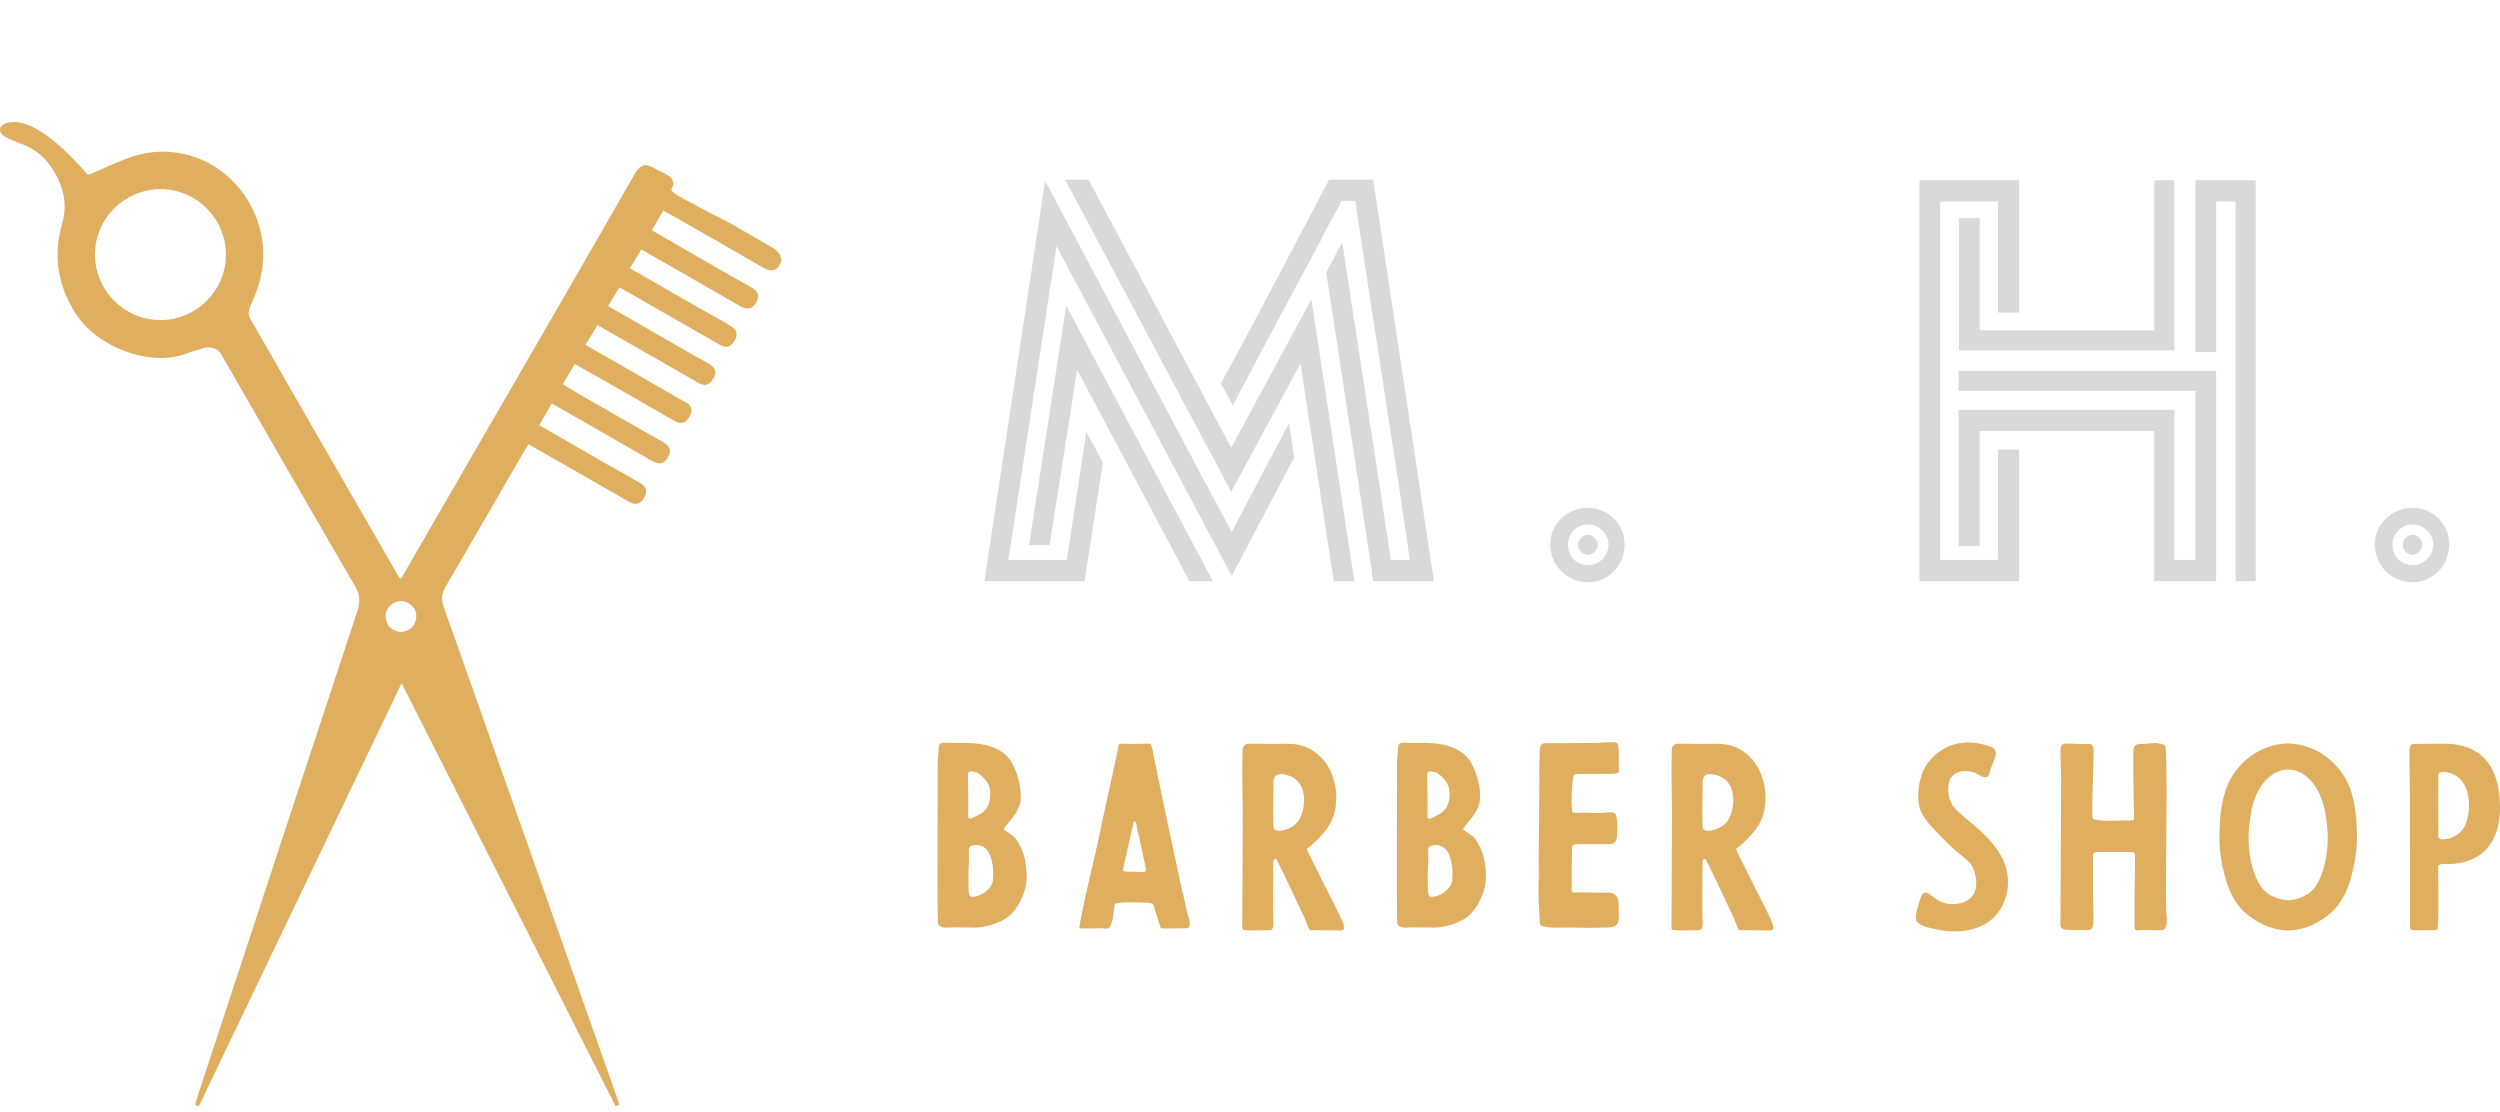 <svg width="200" height="89" viewBox="0 0 200 89" fill="none" xmlns="http://www.w3.org/2000/svg">
<g clip-path="url(#clip0_18_58)">
<path d="M32.128 54.652C26.655 66.073 21.279 77.289 15.904 88.505C15.804 88.466 15.703 88.426 15.603 88.387C15.687 88.109 15.765 87.829 15.856 87.554C20.099 74.649 24.337 61.744 28.6 48.846C28.839 48.123 28.797 47.567 28.407 46.898C24.802 40.703 21.235 34.486 17.656 28.275C17.574 28.133 17.074 27.547 16.073 27.91C15.638 28.046 15.208 28.182 14.783 28.33C11.881 29.34 7.733 27.753 6.022 25.037C4.605 22.786 4.236 20.429 4.979 17.856C5.513 16.009 4.891 14.266 3.595 12.715C3.333 12.454 3.042 12.218 2.726 12.013C2.545 11.895 2.355 11.788 2.158 11.692C1.887 11.56 1.442 11.41 1.029 11.244C0.588 11.067 0.19 10.848 0.053 10.62C-0.04 10.359 -0.023 10.14 0.207 9.989C0.608 9.727 1.107 9.778 1.255 9.773C3.352 9.874 5.901 12.755 6.702 13.618C6.924 13.857 6.946 14.057 7.306 13.9C7.666 13.744 7.542 13.8 7.599 13.774C7.812 13.681 9.882 12.694 11.04 12.393C15.395 11.26 19.685 13.981 20.803 18.341C21.368 20.547 20.96 22.53 20.016 24.503C19.891 24.766 19.852 25.203 19.986 25.438C23.923 32.32 27.887 39.187 31.85 46.055C31.868 46.086 31.903 46.146 31.942 46.199C31.998 46.275 32.063 46.335 32.101 46.269C32.107 46.259 32.145 46.194 32.209 46.081C32.863 44.951 36.288 39.022 38.105 35.878C42.328 28.574 46.565 21.279 50.754 13.956C51.222 13.139 51.668 13.019 52.398 13.483C52.879 13.789 53.623 13.982 53.801 14.412C54.194 15.358 52.574 14.856 55.596 16.377C56.591 16.967 58.102 17.663 58.673 18.004C59.245 18.345 61.744 19.785 61.88 19.864C62.017 19.943 62.759 20.489 62.406 21.133C62.027 21.823 61.547 21.698 60.975 21.366C58.673 20.026 56.356 18.711 54.044 17.388C53.744 17.216 53.438 17.055 53.061 16.849C52.761 17.366 52.48 17.848 52.147 18.422C53.324 19.103 54.464 19.765 55.606 20.422C57.036 21.244 58.46 22.076 59.904 22.873C60.46 23.181 60.893 23.479 60.494 24.192C60.105 24.887 59.623 24.734 59.06 24.407C56.509 22.928 53.948 21.47 51.301 19.953C50.998 20.455 50.716 20.923 50.393 21.459C53.072 22.995 55.671 24.506 58.294 25.973C58.992 26.364 59.113 26.787 58.657 27.414C58.27 27.946 57.852 27.74 57.412 27.486C55.103 26.157 52.79 24.835 50.478 23.511C50.203 23.354 49.926 23.201 49.552 22.992C49.26 23.469 48.977 23.933 48.643 24.479C50.298 25.433 51.883 26.348 53.469 27.259C54.542 27.875 55.609 28.502 56.696 29.091C57.225 29.378 57.358 29.747 57.078 30.258C56.788 30.789 56.409 30.945 55.827 30.608C53.194 29.081 50.545 27.58 47.802 26.012C47.49 26.524 47.186 27.022 46.84 27.59C49.223 28.959 51.552 30.296 53.882 31.633C54.184 31.806 54.48 31.995 54.794 32.145C55.341 32.407 55.449 32.803 55.171 33.311C54.878 33.844 54.495 33.99 53.917 33.654C51.615 32.314 49.296 31.001 46.983 29.68C46.683 29.508 46.377 29.346 45.979 29.127C45.663 29.661 45.366 30.162 45.021 30.744C45.479 31.019 45.874 31.264 46.277 31.496C48.477 32.76 50.671 34.034 52.885 35.273C53.463 35.597 53.83 35.912 53.426 36.603C53.011 37.311 52.523 37.083 51.982 36.77C49.404 35.281 46.819 33.807 44.145 32.275C43.806 32.859 43.496 33.393 43.136 34.012C44.118 34.579 45.04 35.117 45.966 35.648C47.699 36.642 49.428 37.644 51.173 38.617C51.699 38.91 51.832 39.274 51.553 39.784C51.261 40.316 50.882 40.469 50.301 40.133C47.667 38.606 45.019 37.105 42.289 35.544C42.115 35.82 41.944 36.074 41.791 36.338C39.741 39.879 37.705 43.428 35.633 46.956C35.311 47.503 35.29 47.961 35.497 48.547C40.02 61.321 44.526 74.102 49.034 86.882C49.209 87.378 49.377 87.876 49.548 88.374C49.449 88.417 49.35 88.461 49.251 88.504C43.574 77.278 37.896 66.054 32.128 54.652ZM18.074 20.396C18.086 17.533 15.762 15.161 12.914 15.129C10.009 15.097 7.612 17.446 7.599 20.339C7.586 23.24 9.951 25.609 12.856 25.604C15.714 25.599 18.062 23.256 18.074 20.396ZM32.049 50.567C32.769 50.493 33.224 50.126 33.301 49.396C33.373 48.719 32.788 48.107 32.104 48.092C31.422 48.077 30.808 48.664 30.85 49.344C30.895 50.078 31.34 50.46 32.049 50.567Z" fill="#DFAE5F"/>
<path d="M85.21 14.375L98.495 39.343L104.038 29.081L106.695 46.489H108.345L104.909 23.95L98.495 35.815L87.088 14.375H85.21ZM99.824 26.698L97.67 30.684L98.632 32.425L101.656 26.698L105.688 19.185L105.825 18.865L107.337 16.07H108.436L108.574 17.169L112.01 39.526L112.788 44.794H111.277L107.795 22.117L107.383 19.369L106.1 21.797L109.765 45.802H109.719L109.856 46.489H114.713L109.856 14.375H106.329L99.824 26.698ZM97.029 39.755L83.881 14.971L83.606 14.512L78.75 46.489H86.767L88.233 37.006L87.271 35.219L86.905 34.532L85.347 44.794H80.674L84.522 19.689L98.541 46.077L103.534 36.594L103.168 34.166L103.122 33.845L98.541 42.55L97.029 39.755ZM86.172 29.585L95.151 46.489H97.029L85.301 24.454L82.323 43.603H83.973L86.172 29.585ZM127.036 46.581C125.341 46.581 124.012 45.207 124.012 43.557C124.012 41.954 125.341 40.625 127.036 40.625C128.685 40.625 129.968 41.954 129.968 43.557C129.968 45.207 128.685 46.581 127.036 46.581ZM127.036 41.954C126.12 41.954 125.433 42.687 125.433 43.557C125.433 44.519 126.12 45.207 127.036 45.207C127.952 45.207 128.685 44.474 128.685 43.557C128.685 42.687 127.906 41.954 127.036 41.954ZM126.257 43.557C126.257 43.191 126.624 42.779 127.036 42.779C127.448 42.779 127.815 43.191 127.815 43.557C127.815 43.97 127.448 44.382 127.036 44.382C126.624 44.382 126.257 44.061 126.257 43.557ZM153.561 14.421H161.533V25.003H159.838V16.116H155.21V44.794H159.838V35.953H161.533V46.489H153.561V14.421ZM156.722 17.444H158.372V26.424H172.344V14.421H173.948V28.027H156.722V17.444ZM178.85 16.116H177.292V28.165H175.643V14.421H180.453V46.489H178.85V16.116ZM172.344 34.486H158.372V43.695H156.676V32.791H173.948V44.794H175.643V31.28H156.676V29.676H177.292V46.489H172.344V34.486ZM193.006 46.581C191.31 46.581 189.982 45.207 189.982 43.557C189.982 41.954 191.31 40.625 193.006 40.625C194.655 40.625 195.937 41.954 195.937 43.557C195.937 45.207 194.655 46.581 193.006 46.581ZM193.006 41.954C192.089 41.954 191.402 42.687 191.402 43.557C191.402 44.519 192.089 45.207 193.006 45.207C193.922 45.207 194.655 44.474 194.655 43.557C194.655 42.687 193.876 41.954 193.006 41.954ZM192.227 43.557C192.227 43.191 192.593 42.779 193.006 42.779C193.418 42.779 193.784 43.191 193.784 43.557C193.784 43.97 193.418 44.382 193.006 44.382C192.593 44.382 192.227 44.061 192.227 43.557Z" fill="#D9D9D9"/>
<path d="M75.018 61.026C75.018 61.981 74.978 72.247 75.018 73.162C75.038 73.381 75.038 73.6 75.038 73.819C75.038 73.978 75.137 74.078 75.276 74.137C75.396 74.177 75.555 74.217 75.674 74.217C76.251 74.157 76.868 74.217 77.465 74.197C78.499 74.277 79.434 74.038 80.33 73.56C81.165 73.083 81.623 72.227 81.941 71.332C82.2 70.576 82.16 69.681 82.021 68.905C81.901 68.209 81.583 67.532 81.165 66.975C81.106 66.895 80.25 66.358 80.29 66.319C80.807 65.582 81.543 64.966 81.643 64.05C81.722 63.255 81.543 62.439 81.265 61.703C81.086 61.225 80.847 60.768 80.469 60.41C79.832 59.813 78.877 59.554 78.042 59.474C77.186 59.395 76.391 59.455 75.535 59.415C75.237 59.415 75.097 59.534 75.097 59.852C75.097 60.27 75.018 60.608 75.018 61.026ZM77.465 64.647C77.445 64.428 77.465 62.678 77.425 62.021C77.405 61.782 77.544 61.663 77.803 61.723C78.002 61.762 78.161 61.782 78.32 61.902C78.818 62.28 79.196 62.737 79.216 63.374C79.216 63.692 79.216 64.011 79.096 64.309C78.957 64.667 78.758 64.946 78.4 65.125C78.161 65.244 77.942 65.383 77.704 65.483C77.584 65.523 77.465 65.463 77.445 65.344C77.445 65.105 77.465 64.647 77.465 64.647ZM79.454 69.919C79.454 70.019 79.434 70.198 79.434 70.377C79.415 70.974 78.639 71.73 77.743 71.75C77.684 71.75 77.584 71.69 77.564 71.63C77.525 71.511 77.485 71.372 77.485 71.233C77.465 70.616 77.485 70.019 77.485 69.362C77.544 68.945 77.505 68.507 77.505 68.069C77.525 67.731 77.604 67.671 77.922 67.612C78.4 67.552 78.838 67.751 79.056 68.129C79.315 68.587 79.415 69.084 79.454 69.601V69.919ZM88.174 74.257C88.234 74.277 88.413 74.277 88.592 74.277C88.99 74.277 89.109 72.844 89.149 72.546C89.169 72.307 89.229 72.287 89.428 72.247C90.423 72.128 90.92 72.207 91.915 72.227C92.134 72.227 92.253 72.327 92.313 72.506L92.452 72.963C92.571 73.302 92.671 73.719 92.79 74.058C92.87 74.296 92.89 74.277 93.128 74.277C93.447 74.277 94.601 74.277 94.939 74.257C95.396 74.257 95.078 73.322 95.018 73.162C94.839 72.605 94.8 72.028 94.621 71.471C94.541 71.233 92.273 60.469 92.173 59.872C92.034 59.514 92.153 59.494 91.835 59.494C91.159 59.494 90.442 59.534 89.746 59.494C89.468 59.494 89.487 59.574 89.448 59.872C89.408 60.151 88.692 63.314 88.413 64.627C88.055 66.279 87.737 67.87 87.339 69.502C87.2 70.079 86.245 74.237 86.364 74.257C86.424 74.296 86.523 74.277 86.603 74.277C87.1 74.277 87.558 74.277 88.174 74.257ZM90.781 69.74H90.363C89.806 69.74 89.786 69.74 89.925 69.163C90.025 68.726 90.562 66.358 90.681 65.781C90.701 65.742 90.741 65.702 90.761 65.702C90.801 65.702 90.84 65.742 90.86 65.761C90.94 66 91.019 66.597 91.099 66.836C91.278 67.592 91.397 68.228 91.576 69.044C91.756 69.76 91.676 69.76 91.318 69.76C91.139 69.76 90.96 69.74 90.781 69.74ZM101.848 72.924C101.848 72.406 101.848 69.144 101.868 68.885C101.888 68.825 101.928 68.706 102.008 68.706C102.087 68.706 102.127 68.746 102.147 68.805C102.943 70.357 103.639 71.909 104.355 73.421C104.455 73.64 104.674 74.277 104.733 74.336C104.813 74.456 104.952 74.416 105.072 74.416L107.26 74.436C107.519 74.436 107.578 74.277 107.519 74.058C107.359 73.461 106.225 71.352 105.967 70.835C105.788 70.437 104.594 68.129 104.554 67.95C104.514 67.87 104.813 67.731 104.853 67.671C105.808 66.816 106.663 65.941 106.842 64.608C107.041 63.294 106.743 61.862 105.887 60.807C105.231 60.032 104.375 59.574 103.361 59.514C102.744 59.474 102.147 59.534 101.53 59.514C100.993 59.494 100.615 59.494 99.939 59.494C99.62 59.494 99.421 59.673 99.401 60.012V60.25C99.362 61.782 99.401 63.314 99.421 64.826C99.421 67.134 99.382 73.222 99.382 74.097C99.382 74.356 99.421 74.416 99.66 74.416C99.799 74.416 99.958 74.436 100.098 74.436C100.655 74.436 100.993 74.416 101.57 74.416C102.008 74.416 101.848 73.7 101.848 72.924ZM101.848 65.165L101.868 63.155C101.888 62.857 101.789 62.26 102.067 62.041C102.445 61.762 103.221 62.041 103.559 62.28C104.554 62.956 104.475 64.627 103.938 65.562C103.679 66 103.241 66.259 102.744 66.398C102.445 66.478 101.888 66.577 101.868 66.1C101.868 65.781 101.848 65.165 101.848 65.165ZM111.762 61.026C111.762 61.981 111.723 72.247 111.762 73.162C111.782 73.381 111.782 73.6 111.782 73.819C111.782 73.978 111.882 74.078 112.021 74.137C112.14 74.177 112.299 74.217 112.419 74.217C112.996 74.157 113.613 74.217 114.209 74.197C115.244 74.277 116.179 74.038 117.074 73.56C117.91 73.083 118.368 72.227 118.686 71.332C118.945 70.576 118.905 69.681 118.765 68.905C118.646 68.209 118.328 67.532 117.91 66.975C117.85 66.895 116.995 66.358 117.035 66.319C117.552 65.582 118.288 64.966 118.387 64.05C118.467 63.255 118.288 62.439 118.009 61.703C117.83 61.225 117.592 60.768 117.214 60.41C116.577 59.813 115.622 59.554 114.786 59.474C113.931 59.395 113.135 59.455 112.28 59.415C111.981 59.415 111.842 59.534 111.842 59.852C111.842 60.27 111.762 60.608 111.762 61.026ZM114.209 64.647C114.19 64.428 114.209 62.678 114.17 62.021C114.15 61.782 114.289 61.663 114.548 61.723C114.747 61.762 114.906 61.782 115.065 61.902C115.562 62.28 115.94 62.737 115.96 63.374C115.96 63.692 115.96 64.011 115.841 64.309C115.702 64.667 115.503 64.946 115.145 65.125C114.906 65.244 114.687 65.383 114.448 65.483C114.329 65.523 114.209 65.463 114.19 65.344C114.19 65.105 114.209 64.647 114.209 64.647ZM116.199 69.919C116.199 70.019 116.179 70.198 116.179 70.377C116.159 70.974 115.383 71.73 114.488 71.75C114.428 71.75 114.329 71.69 114.309 71.63C114.269 71.511 114.229 71.372 114.229 71.233C114.209 70.616 114.229 70.019 114.229 69.362C114.289 68.945 114.249 68.507 114.249 68.069C114.269 67.731 114.349 67.671 114.667 67.612C115.145 67.552 115.582 67.751 115.801 68.129C116.06 68.587 116.159 69.084 116.199 69.601V69.919ZM123.109 70.337H123.089C123.089 70.835 123.069 71.352 123.089 71.869C123.109 72.506 123.148 73.143 123.188 73.779C123.188 73.998 123.248 74.058 123.447 74.097C123.865 74.197 124.263 74.217 124.68 74.217C125.755 74.177 126.829 74.257 127.903 74.217C128.341 74.197 128.54 74.237 128.978 74.157C129.376 74.078 129.515 73.859 129.515 73.262C129.475 72.884 129.495 72.725 129.495 72.267C129.495 71.611 129.037 71.392 128.64 71.412C128.361 71.432 127.028 71.392 126.491 71.392C125.596 71.412 125.735 71.531 125.735 70.596C125.735 69.84 125.755 68.865 125.755 68.089C125.755 67.671 125.794 67.532 126.192 67.532H128.679C129.077 67.592 129.356 67.313 129.356 66.895C129.356 66.478 129.396 66.458 129.396 66.04L129.336 65.443C129.296 65.105 129.177 64.986 128.838 64.986C128.62 64.986 128.401 65.005 128.182 65.025C127.326 65.085 126.929 64.966 126.093 65.025C125.814 65.025 125.775 64.986 125.755 64.727C125.675 63.951 125.755 63.095 125.834 62.319C125.854 62.001 125.934 61.941 126.232 61.922L129.037 61.902C129.415 61.862 129.535 61.882 129.515 61.504C129.475 60.927 129.535 60.33 129.475 59.753C129.435 59.435 129.336 59.375 128.978 59.375C128.381 59.395 128.242 59.395 127.645 59.435C127.048 59.455 124.66 59.455 124.083 59.455C123.248 59.455 123.188 59.395 123.168 60.41C123.129 61.205 123.148 62.021 123.148 62.837C123.148 64.23 123.069 69.223 123.109 70.337ZM136.186 72.924C136.186 72.406 136.186 69.144 136.206 68.885C136.226 68.825 136.265 68.706 136.345 68.706C136.425 68.706 136.464 68.746 136.484 68.805C137.28 70.357 137.976 71.909 138.693 73.421C138.792 73.64 139.011 74.277 139.071 74.336C139.15 74.456 139.289 74.416 139.409 74.416L141.597 74.436C141.856 74.436 141.916 74.277 141.856 74.058C141.697 73.461 140.563 71.352 140.304 70.835C140.125 70.437 138.931 68.129 138.892 67.95C138.852 67.87 139.15 67.731 139.19 67.671C140.145 66.816 141 65.941 141.18 64.608C141.378 63.294 141.08 61.862 140.225 60.807C139.568 60.032 138.713 59.574 137.698 59.514C137.081 59.474 136.484 59.534 135.867 59.514C135.33 59.494 134.952 59.494 134.276 59.494C133.958 59.494 133.759 59.673 133.739 60.012V60.25C133.699 61.782 133.739 63.314 133.759 64.826C133.759 67.134 133.719 73.222 133.719 74.097C133.719 74.356 133.759 74.416 133.997 74.416C134.137 74.416 134.296 74.436 134.435 74.436C134.992 74.436 135.33 74.416 135.907 74.416C136.345 74.416 136.186 73.7 136.186 72.924ZM136.186 65.165L136.206 63.155C136.226 62.857 136.126 62.26 136.405 62.041C136.783 61.762 137.559 62.041 137.897 62.28C138.892 62.956 138.812 64.627 138.275 65.562C138.016 66 137.578 66.259 137.081 66.398C136.783 66.478 136.226 66.577 136.206 66.1C136.206 65.781 136.186 65.165 136.186 65.165ZM157.327 59.395C156.949 59.415 156.571 59.474 156.193 59.594C155.377 59.872 154.641 60.429 154.143 61.146C153.706 61.802 153.527 62.578 153.467 63.354C153.427 63.951 153.487 64.568 153.765 65.105C154.064 65.682 154.581 66.179 155.019 66.657C155.417 67.075 155.815 67.492 156.252 67.87C156.65 68.248 157.108 68.547 157.506 68.945C158.083 69.522 158.301 70.835 157.884 71.551C157.386 72.347 156.212 72.466 155.437 72.207C155.039 72.068 154.68 71.77 154.342 71.531C154.143 71.392 153.905 71.332 153.765 71.571C153.686 71.69 153.646 71.829 153.606 71.949C153.467 72.446 153.288 72.904 153.268 73.441C153.248 74.058 154.422 74.237 154.86 74.336C156.809 74.794 159.157 74.436 160.172 72.506C160.371 72.108 160.51 71.69 160.589 71.252C160.609 71.093 160.629 70.954 160.629 70.795C160.709 69.522 160.191 68.447 159.416 67.492C158.58 66.458 157.526 65.742 156.551 64.846C155.954 64.289 155.735 63.414 155.914 62.618C156.093 61.762 157.068 61.544 157.804 61.762C158.023 61.822 158.202 61.922 158.401 62.041C158.52 62.101 158.64 62.18 158.799 62.18C159.077 62.2 159.117 61.981 159.177 61.762C159.316 61.265 159.555 60.867 159.654 60.39C159.754 59.852 159.316 59.753 158.878 59.614C158.361 59.474 157.864 59.375 157.327 59.395ZM170.802 68.527C170.802 69.422 170.782 71.193 170.762 71.193V73.899C170.762 74.018 170.742 74.217 170.802 74.336C170.861 74.475 171.04 74.436 171.16 74.416C171.737 74.356 172.314 74.436 172.891 74.416C173.527 74.396 173.328 73.421 173.308 73.023C173.229 72.148 173.328 65.483 173.328 63.095C173.328 62.021 173.289 59.813 173.229 59.713C173.129 59.534 172.871 59.494 172.672 59.474C172.234 59.395 172.015 59.514 171.359 59.514C170.702 59.514 170.662 59.713 170.662 60.41V61.006C170.642 61.484 170.722 64.826 170.722 65.364C170.722 65.622 170.702 65.642 170.444 65.642C169.787 65.622 168.872 65.702 168.195 65.642C167.22 65.562 167.439 65.642 167.38 64.747V64.627C167.38 63.354 167.539 60.051 167.479 59.852C167.38 59.554 167.26 59.494 167.002 59.514C166.405 59.554 165.788 59.455 165.191 59.494C164.992 59.514 164.933 59.574 164.873 59.773C164.853 59.872 164.833 59.972 164.833 60.071C164.833 60.688 164.873 61.524 164.893 62.14L164.833 73.938C164.833 74.456 165.291 74.396 166.305 74.396C167.24 74.396 167.479 74.615 167.479 73.501C167.479 72.605 167.419 71.471 167.439 70.576C167.459 69.88 167.439 69.203 167.439 68.507C167.459 68.248 167.519 68.169 167.758 68.169C168.633 68.149 169.588 68.169 170.463 68.169C170.742 68.169 170.802 68.209 170.802 68.527ZM188.037 63.155C188.455 64.389 188.554 65.722 188.554 67.035C188.554 68.129 188.355 69.183 188.077 70.238C187.719 71.491 187.122 72.625 186.047 73.361C185.252 73.938 184.416 74.316 183.441 74.416C183.302 74.416 183.183 74.436 183.043 74.436C182.924 74.436 182.804 74.416 182.665 74.416C181.69 74.316 180.855 73.938 180.039 73.361C178.985 72.625 178.368 71.491 178.03 70.238C177.731 69.183 177.552 68.129 177.552 67.035C177.552 65.722 177.652 64.389 178.069 63.155C178.806 61.026 180.835 59.514 183.043 59.474C185.252 59.514 187.281 61.026 188.037 63.155ZM186.107 68.487C186.306 67.273 186.226 66.04 185.988 64.826C185.749 63.732 185.272 62.658 184.356 62.001C184.197 61.882 184.018 61.782 183.839 61.723C183.58 61.603 183.302 61.563 183.043 61.563C182.785 61.563 182.526 61.603 182.267 61.723C182.068 61.782 181.909 61.882 181.75 62.001C180.815 62.658 180.337 63.732 180.119 64.826C179.88 66.04 179.8 67.273 179.999 68.487C180.198 69.581 180.596 71.053 181.631 71.611C182.068 71.849 182.546 72.008 183.043 72.028C183.541 72.008 184.038 71.849 184.476 71.611C185.51 71.053 185.908 69.581 186.107 68.487ZM192.778 62.101C192.798 63.275 192.798 73.242 192.798 74.058C192.798 74.356 192.838 74.416 193.136 74.416C193.813 74.416 193.813 74.436 194.489 74.416C194.628 74.416 194.867 74.416 194.986 74.356C195.126 74.296 195.046 69.601 195.046 69.343C195.046 69.064 195.603 69.124 195.762 69.124C199.085 69.124 200 66.736 200 64.707C200 62.877 199.642 59.494 195.504 59.494C194.787 59.494 194.051 59.514 193.355 59.514C193.196 59.514 192.997 59.494 192.858 59.594C192.698 59.713 192.758 61.484 192.778 62.101ZM195.066 66.199C195.066 65.761 195.046 63.155 195.066 62.359C195.066 62.24 195.046 62.101 195.066 61.961C195.126 61.742 195.384 61.742 195.583 61.762C196.737 61.842 197.394 62.857 197.493 63.931C197.573 64.707 197.473 65.861 196.916 66.478C196.518 66.895 196.001 67.154 195.325 67.154C195.185 67.154 195.046 66.995 195.046 66.856C195.046 66.637 195.046 66.418 195.066 66.199Z" fill="#DFAE5F"/>
</g>
<defs>
<clipPath id="clip0_18_58">
<rect width="200" height="88.505" fill="white"/>
</clipPath>
</defs>
</svg>

